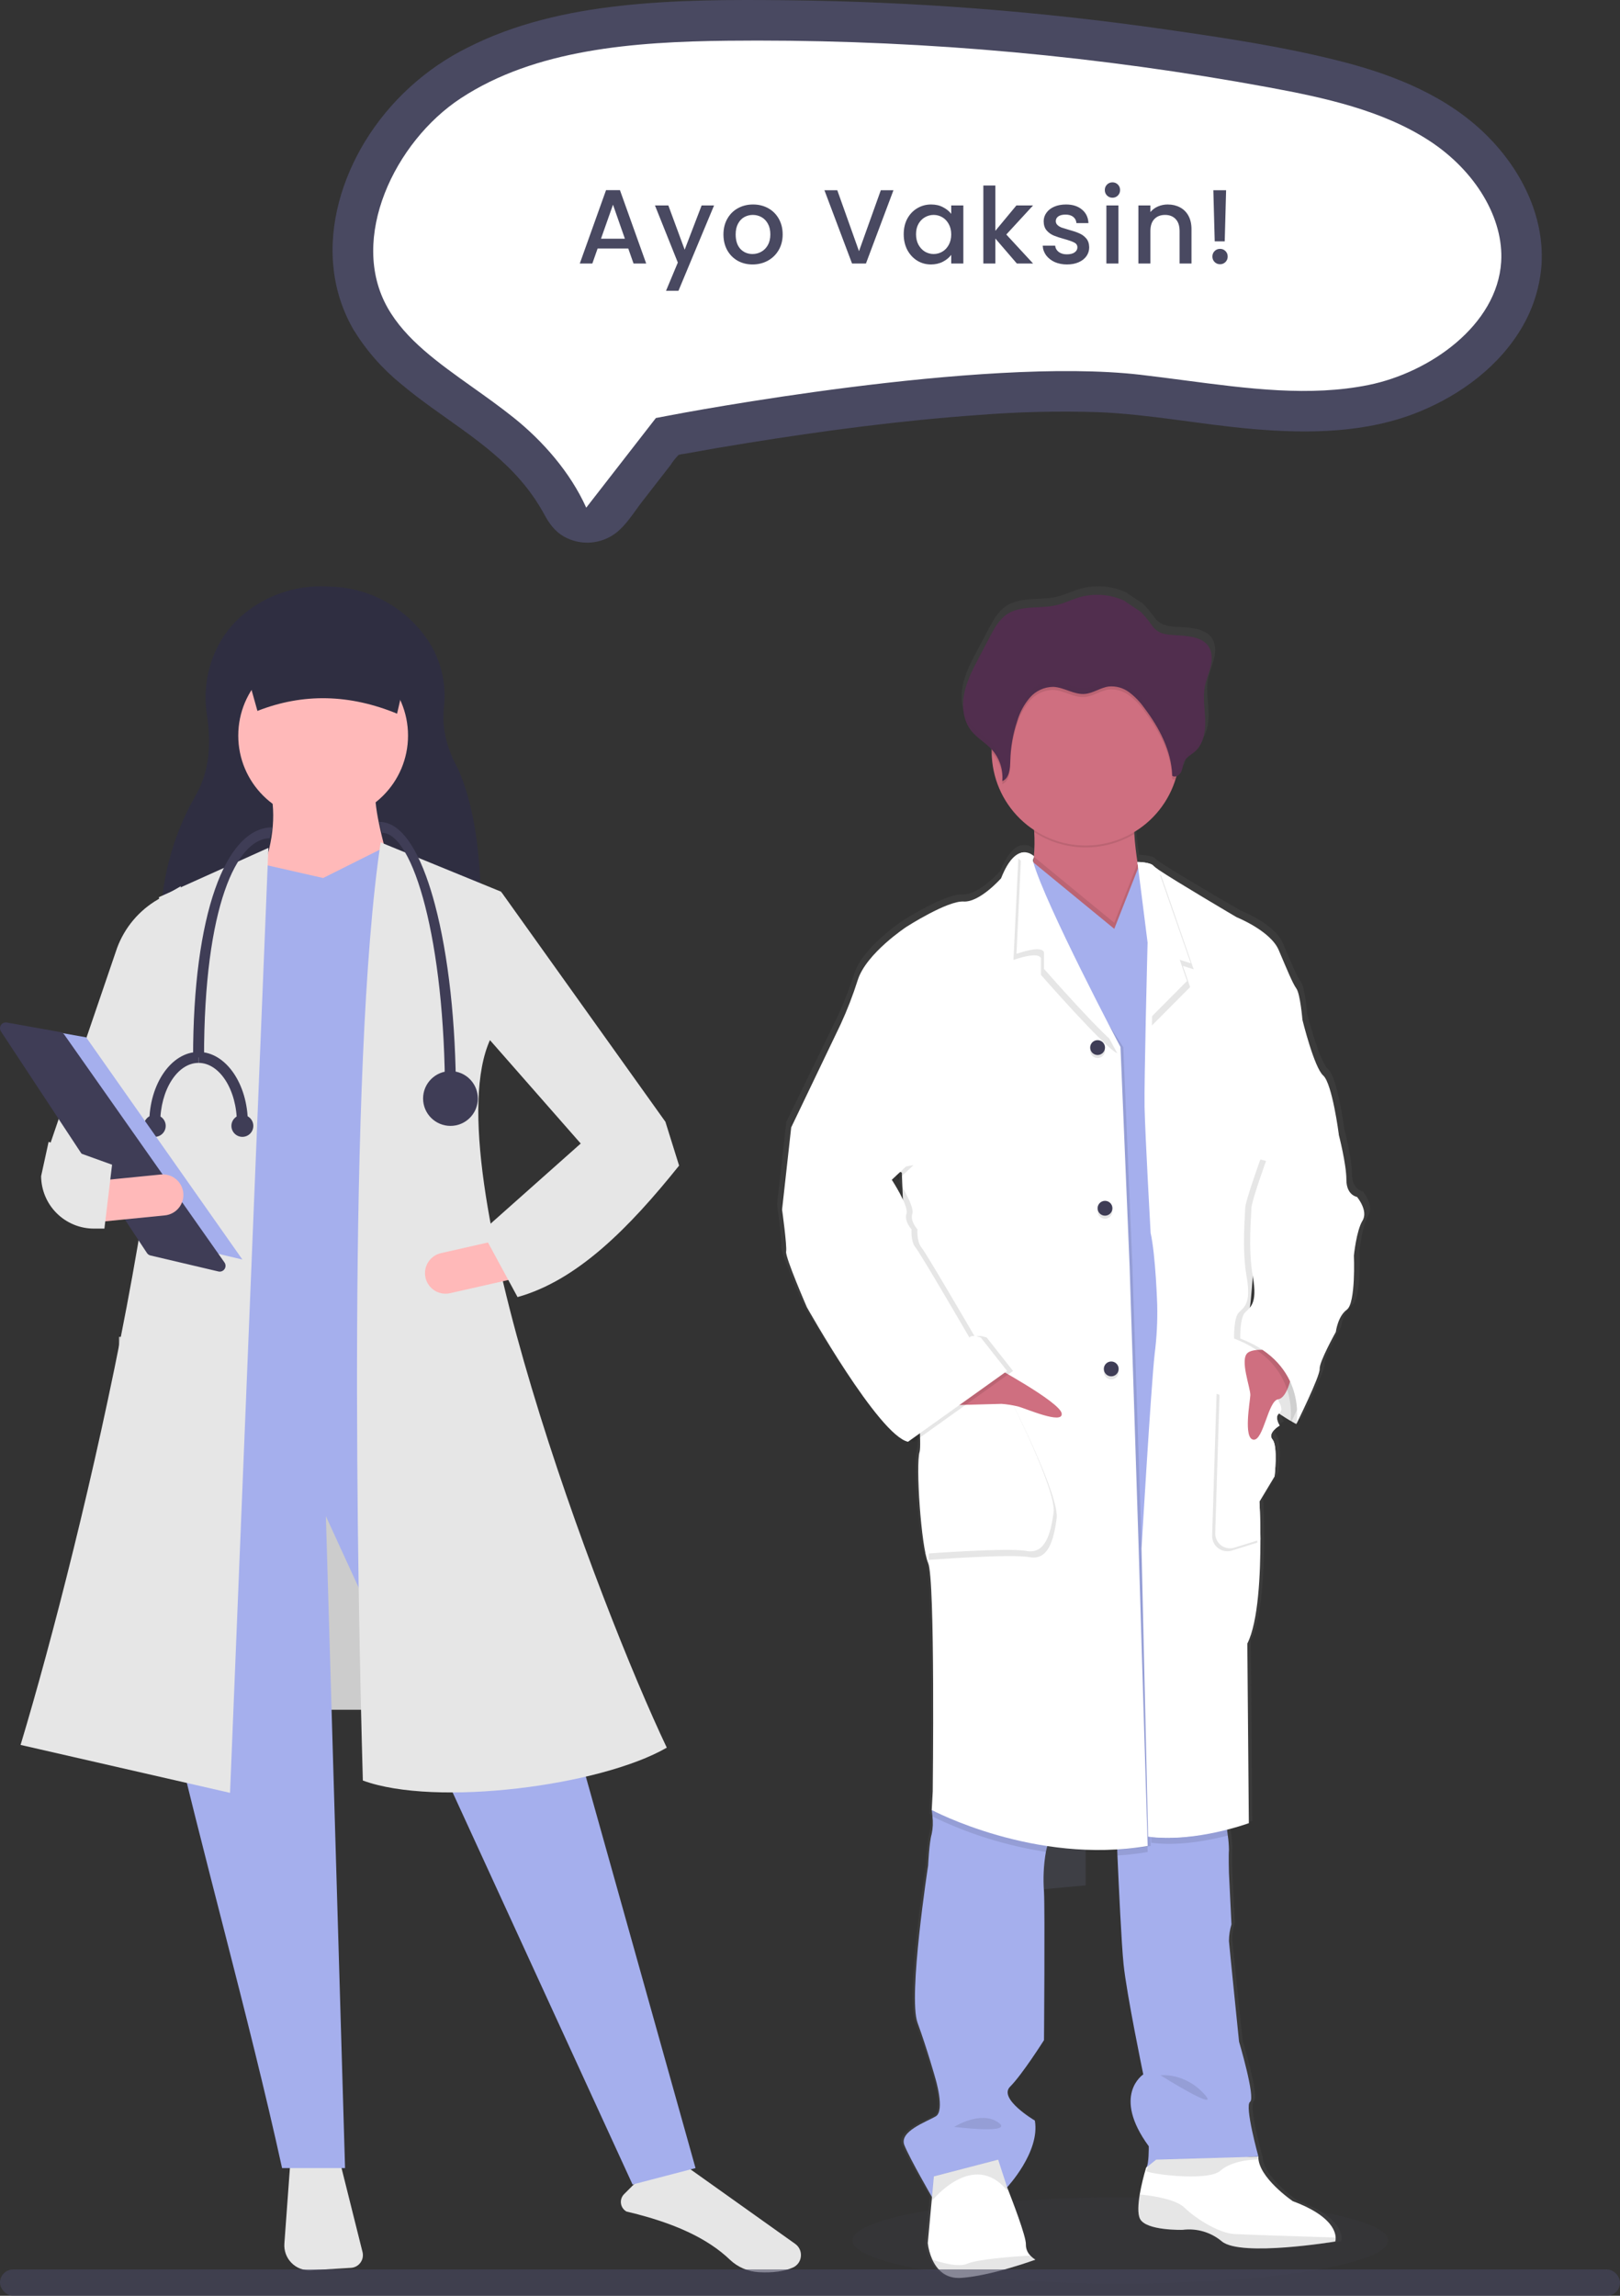 <svg width="492" height="697" viewBox="0 0 492 697" fill="none" xmlns="http://www.w3.org/2000/svg">
<rect x="0" y="0" width="492" height="697" fill="#333333" stroke="none"/>
<path d="M137.396 405.864H36.145V519.082H137.396V405.864Z" fill="#CCCCCC"/>
<path d="M88.105 657.366L86.366 681.146C86.287 682.223 86.439 683.303 86.813 684.316C87.186 685.329 87.771 686.25 88.53 687.018C89.288 687.786 90.202 688.383 91.21 688.769C92.218 689.154 93.297 689.32 94.374 689.255L106.588 688.515C107.154 688.481 107.706 688.322 108.204 688.051C108.701 687.779 109.133 687.401 109.468 686.944C109.804 686.487 110.034 685.961 110.143 685.405C110.252 684.848 110.238 684.275 110.1 683.725L103.32 656.605L88.105 657.366Z" fill="#E6E6E6"/>
<path d="M190.273 671.428C204.648 674.791 214.917 679.571 221.663 686.04C224.066 688.326 227.209 689.674 230.522 689.837C234.753 690.06 238.212 689.585 240.812 688.424H240.812C241.478 688.13 242.053 687.664 242.478 687.073C242.903 686.482 243.162 685.788 243.228 685.064C243.307 684.327 243.187 683.583 242.882 682.909C242.576 682.235 242.096 681.654 241.49 681.228L207.396 656.97L192.914 662.763L189.536 666.141C189.17 666.507 188.894 666.953 188.73 667.443C188.566 667.934 188.517 668.456 188.589 668.968C188.66 669.48 188.849 669.969 189.141 670.396C189.434 670.823 189.821 671.176 190.273 671.428H190.273Z" fill="#E6E6E6"/>
<path d="M146.033 283.161L48.58 282.258C48.825 268.064 52.128 254.126 59.346 241.653C64.088 233.461 63.985 224.546 62.843 217.036C61.079 205.445 65.18 193.586 74.291 186.208C81.253 180.56 90.041 177.652 98.998 178.033L100.891 178.112C107.055 178.368 113.055 180.169 118.342 183.348C123.628 186.528 128.032 190.985 131.147 196.31C134.313 201.994 135.59 208.538 134.793 214.996C134.176 221.072 135.654 227.21 139.111 233.407C145.075 247.014 146.367 264.425 146.033 283.161Z" fill="#2F2E41"/>
<path d="M211.235 658.235L192.109 663.224L98.972 460.32L104.793 658.235H85.667C65.23 565.121 28.331 457.659 44.92 423.731L143.877 417.91L211.235 658.235Z" fill="#A5AFED"/>
<path d="M98.14 249.1C112.377 249.1 123.919 237.559 123.919 223.322C123.919 209.084 112.377 197.543 98.14 197.543C83.903 197.543 72.361 209.084 72.361 223.322C72.361 237.559 83.903 249.1 98.14 249.1Z" fill="#FFB9B9"/>
<path d="M120.593 270.721L78.183 268.227C82.339 258.687 83.999 249.501 82.341 240.785H113.94C113.869 247.477 117.199 259.054 120.593 270.721Z" fill="#FFB9B9"/>
<path d="M147.203 425.394L54.067 432.047L63.63 266.979L79.846 262.406L98.14 266.563L116.435 257.416L128.077 261.574L147.203 425.394Z" fill="#A5AFED"/>
<path d="M69.866 544.309L6.251 529.757C25.167 467.028 59.246 323.525 48.245 272.385L81.508 257.416L69.866 544.309Z" fill="#E6E6E6"/>
<path d="M39.098 363.026L14.982 348.058L35.549 287.823C37.843 281.607 42.236 276.389 47.97 273.069L54.898 269.058L50.74 329.763L39.098 363.026Z" fill="#E6E6E6"/>
<path d="M202.504 530.588C182.425 542.205 132.236 548.68 110.199 540.567C108.577 483.891 105.397 323.577 115.604 255.753L152.193 270.721L148.867 315.626C131.374 354.04 182.169 487.836 202.504 530.588Z" fill="#E6E6E6"/>
<path d="M199.593 355.542L177.14 348.058L147.203 313.963L152.193 270.721L202.087 340.574L199.593 355.542Z" fill="#E6E6E6"/>
<path d="M129.226 387.91C129.594 389.522 130.585 390.922 131.984 391.804C133.382 392.687 135.074 392.978 136.687 392.615L155.746 388.299L152.991 376.133L133.932 380.449C132.319 380.814 130.917 381.806 130.034 383.205C129.152 384.604 128.861 386.296 129.226 387.91Z" fill="#FFB9B9"/>
<path d="M120.593 216.669C106.274 210.781 92.132 210.355 78.182 215.837L72.361 195.048H125.582L120.593 216.669Z" fill="#2F2E41"/>
<path d="M146.371 373.837L157.182 393.794C175.365 388.723 191.123 372.735 206.244 353.879L202.087 340.574L176.308 347.226L146.371 373.837Z" fill="#E6E6E6"/>
<path d="M138.472 332.674H135.145C135.145 285.628 125.459 252.843 116.019 252.843L115.188 249.516C123.653 249.516 129.05 263.161 132.087 274.608C136.204 290.127 138.472 310.748 138.472 332.674Z" fill="#3F3D56"/>
<path d="M61.967 321.032H58.641C58.641 277.945 68.394 251.179 82.756 251.179L81.925 254.506C71.99 254.506 61.967 275.076 61.967 321.032Z" fill="#3F3D56"/>
<path d="M136.809 341.821C141.402 341.821 145.125 338.098 145.125 333.505C145.125 328.913 141.402 325.189 136.809 325.189C132.216 325.189 128.493 328.913 128.493 333.505C128.493 338.098 132.216 341.821 136.809 341.821Z" fill="#3F3D56"/>
<path d="M48.661 340.989H45.335C45.335 329.068 52.05 319.368 60.303 319.368V322.695C53.884 322.695 48.661 330.902 48.661 340.989Z" fill="#3F3D56"/>
<path d="M75.272 340.989H71.946C71.946 330.902 66.723 322.695 60.304 322.695V319.368C68.557 319.368 75.272 329.068 75.272 340.989Z" fill="#3F3D56"/>
<path d="M73.609 345.147C75.447 345.147 76.936 343.658 76.936 341.821C76.936 339.984 75.447 338.495 73.609 338.495C71.772 338.495 70.283 339.984 70.283 341.821C70.283 343.658 71.772 345.147 73.609 345.147Z" fill="#3F3D56"/>
<path d="M46.999 345.147C48.836 345.147 50.325 343.658 50.325 341.821C50.325 339.984 48.836 338.495 46.999 338.495C45.162 338.495 43.673 339.984 43.673 341.821C43.673 343.658 45.162 345.147 46.999 345.147Z" fill="#3F3D56"/>
<path d="M5.42 311.234L26.174 314.94L73.609 382.388L48.409 376.458L5.42 311.234Z" fill="#A5AFED"/>
<path d="M1.739 310.408C1.422 310.413 1.113 310.502 0.843 310.667C0.574 310.833 0.353 311.067 0.205 311.347C0.057 311.626 -0.013 311.94 0.002 312.256C0.017 312.572 0.117 312.878 0.29 313.143L44.63 380.418C44.878 380.794 45.26 381.061 45.698 381.164L66.329 386.017C66.676 386.099 67.041 386.073 67.374 385.943C67.707 385.813 67.992 385.585 68.192 385.289C68.392 384.993 68.498 384.643 68.494 384.286C68.491 383.929 68.379 383.581 68.174 383.288L19.491 314.068C19.359 313.879 19.191 313.718 18.997 313.595C18.802 313.471 18.586 313.387 18.359 313.347L2.071 310.438C1.961 310.418 1.85 310.408 1.739 310.408Z" fill="#3F3D56"/>
<path d="M29.398 358.509L30.631 370.922L50.077 368.991C51.723 368.828 53.237 368.017 54.285 366.738C55.334 365.458 55.831 363.815 55.667 362.169C55.504 360.523 54.693 359.009 53.414 357.961C52.135 356.912 50.491 356.415 48.845 356.579L29.398 358.509Z" fill="#FFB9B9"/>
<path d="M12.488 357.071C12.517 361.304 14.216 365.353 17.218 368.338C20.219 371.323 24.278 373 28.51 373.005H31.708L34.036 353.606L14.761 346.667L12.488 357.071Z" fill="#E6E6E6"/>
<path d="M413.895 361.694C413.895 361.694 410.606 361.235 410.606 356.451C410.606 351.668 408.252 342.711 408.252 342.711C408.252 342.711 406.215 327.126 403.402 324.655C400.589 322.185 396.975 307.676 396.975 307.676C396.975 307.676 396.357 299.805 395.097 298.11C393.836 296.416 392.133 292.267 389.621 286.348C387.108 280.43 376.657 276.373 376.657 276.373C376.657 276.373 357.716 265.388 352.349 261.806C351.858 261.51 351.399 261.163 350.98 260.771C350.045 259.553 345.971 259.528 345.971 259.528C345.545 256.831 345.136 253.743 345.003 250.946C345.003 250.646 345.003 250.345 345.003 250.045C350.988 246.507 355.496 240.929 357.699 234.335C357.8 234.017 357.883 233.692 357.975 233.366C358.341 233.253 358.679 233.064 358.967 232.811C359.255 232.557 359.486 232.246 359.644 231.897C360.12 230.82 360.137 229.568 360.738 228.558C361.439 227.373 362.775 226.738 363.826 225.853C366.481 223.591 367.166 219.793 367.04 216.346C366.957 213.541 366.506 210.719 366.681 207.94C366.681 207.706 366.681 207.472 366.731 207.238C366.782 206.829 366.84 206.404 366.915 206.003C367.324 203.933 368.217 201.979 368.718 199.926C369.219 197.872 369.269 195.56 368.1 193.79C366.389 191.194 362.825 190.677 359.694 190.451C356.147 190.151 353.016 190.535 350.704 187.588C349.643 186.049 348.448 184.608 347.131 183.281C346.664 182.847 342.123 180.067 342.123 179.892C337.68 177.826 332.639 177.437 327.932 178.798C325.57 179.483 323.357 180.601 320.962 181.161C315.82 182.379 309.893 181.06 305.519 184.007C303.081 185.677 301.62 188.339 300.251 190.919C299.138 193.045 298.009 195.173 296.862 197.305C295.009 200.802 293.139 204.358 292.363 208.232C292.2 209.078 292.097 209.934 292.054 210.794C292.054 211.103 292.054 211.412 292.054 211.721C292.054 211.855 292.054 211.988 292.054 212.122C292.054 212.406 292.054 212.689 292.104 212.956C292.154 213.224 292.104 213.299 292.163 213.474C292.221 213.649 292.238 214.042 292.288 214.309C292.338 214.576 292.438 215.052 292.538 215.411C292.538 215.569 292.638 215.72 292.688 215.878C292.738 216.037 292.872 216.437 292.981 216.713C293.089 216.988 293.097 217.005 293.164 217.147C293.289 217.439 293.44 217.723 293.59 217.982C293.657 218.09 293.707 218.199 293.774 218.307C294.003 218.698 294.259 219.072 294.542 219.426C296.32 221.655 298.957 223.074 300.902 225.161C300.902 225.244 300.902 225.328 300.902 225.411C300.902 225.636 300.902 225.862 300.902 226.096C301.021 230.75 302.276 235.305 304.557 239.364C306.839 243.423 310.077 246.864 313.991 249.385C313.991 249.703 314.033 250.028 314.05 250.354C314.213 252.829 314.182 255.313 313.958 257.783C313.617 257.384 313.192 257.065 312.712 256.852C312.233 256.638 311.711 256.534 311.187 256.548C310.828 256.53 310.469 256.561 310.118 256.639L310.043 256.581V256.656C308.207 257.107 305.944 259.018 303.782 264.453C303.782 264.453 297.204 271.865 292.196 271.556C287.187 271.248 274.507 279.278 274.507 279.278C274.507 279.278 262.136 287.3 259.482 295.481C257.998 300.121 256.216 304.66 254.148 309.071L238.813 340.558L236 365.6C236 365.6 237.561 376.711 237.252 378.414C236.943 380.117 243.671 395.393 243.671 395.393C243.671 395.393 265.901 434.443 274.983 436.446L275.634 435.995C276.025 436.192 276.436 436.344 276.861 436.446L278.731 435.136C278.847 436.603 278.797 438.079 278.581 439.535C277.337 443.4 279.057 468.559 281.244 473.493C283.431 478.426 282.655 543.12 282.655 543.12L282.346 548.821C282.346 548.821 282.346 549.005 282.421 549.322L282.346 550.674L282.571 550.791C282.805 552.605 282.729 554.446 282.346 556.234C281.561 558.738 281.244 565.809 281.244 565.809C281.244 565.809 274.983 605.777 277.955 613.807C280.927 621.838 283.439 630.636 283.439 630.636C283.439 630.636 286.57 640.653 283.59 642.323C280.609 643.992 272.17 646.956 273.89 651.121C275.476 654.978 281.494 665.312 282.388 666.823L282.312 667.658L281.085 680.955C281.284 682.711 281.76 684.424 282.496 686.031C283.84 688.935 286.444 691.932 291.42 691.607C292.254 691.548 293.214 691.456 294.158 691.331C303.248 690.104 314.434 686.047 314.434 686.047C313.854 685.68 313.324 685.239 312.856 684.737C312.409 684.304 312.055 683.785 311.816 683.211C311.576 682.636 311.456 682.02 311.462 681.398C311.596 678.968 307.063 667.44 305.928 664.594L305.669 663.96C305.669 663.96 316.003 653.149 314.284 643.583C314.284 643.583 302.847 636.905 306.612 633.232C310.377 629.559 317.105 619.041 317.105 619.041C317.105 619.041 317.414 579.682 317.105 573.814C316.783 569.732 316.977 565.626 317.681 561.593C317.806 560.992 317.957 560.399 318.115 559.807C323.326 560.593 328.589 560.992 333.859 561C335.784 561 337.732 560.962 339.702 560.884C339.702 561.44 339.727 562.041 339.777 562.687C340.211 572.437 341.021 589.541 341.68 595.893C342.615 604.992 347.782 629.542 347.782 629.542C347.782 629.542 337.924 635.862 349.502 651.463C349.502 651.463 349.502 657.106 348.734 657.933C347.914 660.61 347.253 663.333 346.756 666.088C346.272 669.018 346.071 671.998 346.856 673.534C348.734 677.224 360.003 676.923 360.003 676.923C360.094 676.902 360.186 676.888 360.279 676.882C362.406 676.657 364.556 676.858 366.605 677.475C368.653 678.091 370.558 679.11 372.207 680.471C376.49 683.91 392.734 682.408 401.541 681.306C404.988 680.863 407.292 680.471 407.292 680.471C407.403 680.081 407.443 679.673 407.409 679.269C407.317 677.107 405.623 672.366 394.137 668.133C394.137 668.133 383.335 660.871 383.485 654.543H383.243H381.999C382.784 654.518 383.335 654.518 383.335 654.518C383.335 654.518 379.103 639.084 380.831 637.823C382.558 636.563 377.383 619.459 377.383 619.459C377.383 619.459 374.42 590.743 374.253 588.74C374.264 587.013 374.528 585.297 375.037 583.647L374.253 567.896C374.253 567.896 374.102 562.662 374.253 560.959C374.236 559.481 374.119 558.005 373.902 556.543C373.827 555.959 373.752 555.349 373.668 554.748C377.717 553.721 380.346 552.778 380.346 552.778L379.879 497.976C383.318 491.298 383.952 476.64 383.936 466.255C383.936 459.577 383.635 454.636 383.635 454.636L388.335 446.964C388.335 446.964 389.42 437.782 387.701 435.77C386.941 434.86 387.283 433.917 387.909 433.141C388.239 432.871 388.587 432.625 388.953 432.406C388.912 432.348 388.875 432.286 388.844 432.222C389.172 431.948 389.521 431.7 389.888 431.479C389.888 431.479 388.218 428.892 389.712 427.798C391.115 428.75 392.367 429.509 393.319 430.052C393.252 430.661 393.185 431.012 393.185 431.012L393.586 430.177C394.504 430.695 395.063 431.012 395.063 431.012C395.063 431.012 402.426 416.345 402.267 414.192C402.108 412.038 407.276 402.922 407.276 402.922C407.276 402.922 407.902 398.131 410.723 396.127C413.545 394.124 412.91 379.608 412.91 379.608C412.91 379.608 413.695 372.045 415.573 368.964C417.451 365.884 413.895 361.694 413.895 361.694ZM273.021 355.258L273.163 358.755C272.329 357.411 271.728 356.451 271.728 356.451L273.021 355.258Z" fill="url(#paint0_linear)"/>
<path d="M318.909 557.954C318.35 559.337 317.925 560.771 317.64 562.236C316.944 566.248 316.75 570.33 317.064 574.39C317.373 580.233 317.064 619.392 317.064 619.392C317.064 619.392 310.461 629.835 306.771 633.516C303.082 637.197 314.284 643.808 314.284 643.808C315.954 653.333 305.836 664.085 305.836 664.085C295.552 651.647 283.114 667.148 283.114 667.148C283.114 667.148 276.353 655.462 274.666 651.288C272.98 647.114 281.269 644.234 284.183 642.531C287.096 640.828 284.032 630.845 284.032 630.845C284.032 630.845 281.578 622.088 278.657 614.099C275.735 606.111 281.879 566.351 281.879 566.351C281.879 566.351 282.196 559.281 282.956 556.818C283.335 555.041 283.411 553.212 283.181 551.409C283.131 550.8 283.073 550.299 283.031 549.948C282.989 549.598 282.956 549.447 282.956 549.447L283.072 549.247L287.246 541.467C287.246 541.467 320.912 553.054 318.909 557.954Z" fill="#A5AFED"/>
<path d="M382.182 654.711C382.182 654.711 374.669 654.552 370.662 658.05C366.656 661.547 347.289 658.818 348.124 658.05C348.959 657.282 348.884 651.605 348.884 651.605C337.523 636.087 347.214 629.793 347.214 629.793C347.214 629.793 342.147 605.376 341.229 596.319C340.586 590 339.793 572.946 339.367 563.288C339.184 559.114 339.075 556.234 339.075 556.234L348.274 554.406L349.468 554.172L371.856 549.673C371.856 549.673 372.474 553.847 372.891 557.261C373.102 558.718 373.217 560.188 373.234 561.66C373.092 563.33 373.234 568.564 373.234 568.564L374.001 584.224C373.506 585.867 373.247 587.574 373.234 589.291C373.392 591.294 376.305 619.851 376.305 619.851C376.305 619.851 381.372 636.897 379.644 638.124C377.917 639.351 382.182 654.711 382.182 654.711Z" fill="#A5AFED"/>
<path opacity="0.1" d="M329.734 266.49H305.993V290.23H329.734V266.49Z" fill="#A5AFED"/>
<path opacity="0.1" d="M329.734 325.048H305.993V348.788H329.734V325.048Z" fill="#A5AFED"/>
<path opacity="0.1" d="M329.734 383.598H305.993V407.338H329.734V383.598Z" fill="#A5AFED"/>
<path opacity="0.1" d="M329.734 442.156H305.993V465.897H329.734V442.156Z" fill="#A5AFED"/>
<path opacity="0.1" d="M329.734 500.714H305.993V524.455H329.734V500.714Z" fill="#A5AFED"/>
<path opacity="0.1" d="M305.993 574.574V559.264H329.725V572.395L305.993 574.574Z" fill="#A5AFED"/>
<path opacity="0.1" d="M340.245 693.276C385.167 693.276 421.584 687.427 421.584 680.212C421.584 672.997 385.167 667.148 340.245 667.148C295.323 667.148 258.906 672.997 258.906 680.212C258.906 687.427 295.323 693.276 340.245 693.276Z" fill="#494961"/>
<path d="M395.497 424.668L393.694 432.348C393.694 432.348 379.252 424.96 376.656 415.611C374.06 406.261 381.005 402.697 381.005 402.697L394.47 408.39L395.497 424.668Z" fill="white"/>
<path opacity="0.1" d="M395.497 424.668L393.694 432.348C393.694 432.348 379.252 424.96 376.656 415.611C374.06 406.261 381.005 402.697 381.005 402.697L394.47 408.39L395.497 424.668Z" fill="black"/>
<path d="M314.45 686.039C314.45 686.039 301.094 690.947 291.912 691.565C287.037 691.891 284.474 688.902 283.155 686.022C282.439 684.434 281.971 682.745 281.77 681.014L282.98 667.783L283.614 660.746L303.123 655.67L305.886 664.127L306.144 664.761C307.246 667.591 311.704 679.06 311.57 681.456C311.56 682.076 311.675 682.691 311.909 683.265C312.142 683.839 312.49 684.36 312.931 684.795C313.383 685.272 313.893 685.69 314.45 686.039Z" fill="white"/>
<path d="M405.639 679.311C405.673 679.715 405.634 680.122 405.522 680.513C405.522 680.513 376.956 685.271 371.113 680.513C369.471 679.123 367.556 678.091 365.492 677.483C363.428 676.875 361.26 676.704 359.126 676.982C359.126 676.982 348.074 677.282 346.229 673.643C345.461 672.115 345.661 669.152 346.137 666.238C346.623 663.498 347.27 660.789 348.074 658.124L348.516 657.774L351.146 655.662L381.932 654.752H382.165C382.015 661.046 392.608 668.267 392.608 668.267C403.886 672.441 405.547 677.157 405.639 679.311Z" fill="white"/>
<path opacity="0.1" d="M405.647 679.311C405.677 679.716 405.634 680.123 405.522 680.513C405.522 680.513 376.957 685.271 371.122 680.513C369.478 679.122 367.562 678.089 365.497 677.481C363.431 676.873 361.261 676.703 359.126 676.982C359.126 676.982 348.066 677.282 346.221 673.643C345.461 672.115 345.653 669.152 346.129 666.23C350.386 666.656 357.106 667.716 359.744 670.254C363.734 674.093 370.496 677.933 374.636 678.242C377.908 678.443 397.367 679.06 405.647 679.311Z" fill="black"/>
<path opacity="0.1" d="M314.449 686.039C314.449 686.039 301.093 690.947 291.911 691.565C287.036 691.891 284.473 688.902 283.154 686.022C286.56 687.166 291.277 688.359 293.756 687.266C296.694 685.955 307.112 685.121 312.955 684.762C313.396 685.25 313.898 685.68 314.449 686.039Z" fill="black"/>
<path d="M334.266 290.455C323.248 286.173 309.074 272.024 312.613 265.413C313.395 263.743 313.862 261.943 313.99 260.104C314.218 257.606 314.251 255.094 314.09 252.591C313.842 248.489 313.349 244.405 312.613 240.362C312.613 240.362 347.013 241.138 345.01 246.205C344.426 247.699 344.325 250.279 344.492 253.158C344.659 256.038 345.068 259.319 345.502 262.082C346.095 265.864 346.704 268.76 346.704 268.76C346.704 268.76 344.592 271.707 343.365 271.865C342.138 272.024 350.077 296.591 334.266 290.455Z" fill="#CF6F80"/>
<path opacity="0.1" d="M306.111 664.719L305.852 665.003C295.568 652.565 283.13 668.075 283.13 668.075L282.946 667.741L283.581 660.704L303.089 655.629L305.852 664.085L306.111 664.719Z" fill="black"/>
<path opacity="0.1" d="M382.182 655.629C382.182 655.629 374.669 655.478 370.662 659.018C366.655 662.557 347.289 659.777 348.124 659.018C348.367 658.632 348.516 658.195 348.558 657.741L351.187 655.629L381.973 654.719C382.09 655.303 382.182 655.629 382.182 655.629Z" fill="black"/>
<path opacity="0.1" d="M345.01 246.23C344.426 247.724 344.326 250.304 344.493 253.184C339.885 255.958 334.588 257.377 329.21 257.277C323.832 257.176 318.592 255.561 314.091 252.616C313.842 248.514 313.349 244.43 312.613 240.387C312.613 240.387 347.014 241.163 345.01 246.23Z" fill="black"/>
<path d="M358.291 227.799C358.382 235.372 355.46 242.672 350.169 248.092C344.877 253.511 337.65 256.607 330.076 256.698C322.502 256.789 315.203 253.867 309.783 248.576C304.363 243.284 301.268 236.057 301.177 228.483C301.177 228.249 301.177 228.032 301.177 227.799C301.177 220.223 304.186 212.957 309.543 207.6C314.9 202.243 322.166 199.233 329.742 199.233C337.318 199.233 344.584 202.243 349.941 207.6C355.298 212.957 358.308 220.223 358.308 227.799H358.291Z" fill="#CF6F80"/>
<path opacity="0.1" d="M334.266 290.455C323.248 286.173 309.074 272.024 312.613 265.413C313.395 263.743 313.862 261.943 313.99 260.104L329.074 272.508L338.407 280.163L345.502 262.107C346.095 265.889 346.704 268.785 346.704 268.785C346.704 268.785 344.592 271.732 343.365 271.89C342.138 272.049 350.077 296.591 334.266 290.455Z" fill="black"/>
<path d="M373.275 345.274L360.679 556.885L344.251 557.962L301.703 435.261L308.682 289.587L310.159 258.81L329.075 274.345L338.407 281.999L345.712 263.409L359.293 275.246L373.275 345.274Z" fill="#A5AFED"/>
<path opacity="0.1" d="M318.907 557.954C318.349 559.337 317.924 560.771 317.638 562.236C305.673 560.394 294.052 556.767 283.163 551.476L282.938 551.359L283.013 550.015V549.314L287.186 541.534C287.186 541.534 320.911 553.054 318.907 557.954Z" fill="black"/>
<path opacity="0.1" d="M348.549 562.269C345.493 562.792 342.411 563.146 339.317 563.329C339.133 559.156 339.024 556.276 339.024 556.276L348.274 554.406L348.549 562.269Z" fill="black"/>
<path opacity="0.1" d="M372.924 557.261C366.989 558.805 357.815 560.541 349.618 559.456L349.501 554.172L371.889 549.673C371.889 549.673 372.482 553.813 372.924 557.261Z" fill="black"/>
<path opacity="0.1" d="M349.468 560.425C315.243 566.268 283.898 549.514 283.898 549.514L284.198 543.838C284.198 543.838 284.974 479.486 282.821 474.553C280.667 469.62 278.989 444.635 280.208 440.821C281.427 437.006 275.759 379.407 275.759 379.407L274.84 356.034L241.208 342.369L256.234 311.041C258.263 306.649 260.008 302.132 261.459 297.518C264.072 289.379 276.201 281.39 276.201 281.39C276.201 281.39 288.639 273.41 293.556 273.71C298.472 274.011 304.917 266.648 304.917 266.648C309.675 254.519 313.982 259.97 313.982 259.97C313.982 260.555 313.982 259.97 313.749 261.765C312.079 275.079 340.745 317.151 341.154 317.902L343.917 384.399L346.68 468.551L349.468 560.425Z" fill="black"/>
<path d="M348.549 560.425C314.324 566.268 282.971 549.514 282.971 549.514L283.28 543.838C283.28 543.838 284.048 479.486 281.894 474.553C279.74 469.62 278.062 444.61 279.29 440.762C280.517 436.914 274.815 379.374 274.815 379.374L273.889 356.001L240.265 342.336L255.29 311.007C257.315 306.617 259.06 302.103 260.516 297.493C263.129 289.379 275.299 281.382 275.299 281.382C275.299 281.382 287.737 273.401 292.646 273.702C297.554 274.002 304.032 266.648 304.032 266.648C308.798 254.519 314.049 259.97 314.049 259.97C314.049 260.555 313.548 260.805 313.815 261.765C317.488 274.679 339.893 317.151 340.302 317.902L343.065 384.399L345.77 468.593L348.549 560.425Z" fill="white"/>
<path opacity="0.1" d="M339.326 319.78C335.644 318.245 316.144 295.982 316.144 295.982V290.915C315.435 289.245 311.211 290.263 307.797 291.432L309.266 260.655L310.936 262.04C314.583 274.946 338.925 319.038 339.326 319.78Z" fill="black"/>
<path d="M340.252 317.944C336.562 316.4 317.062 294.145 317.062 294.145V289.07C316.353 287.4 312.137 288.419 308.715 289.587L310.159 258.843L311.829 260.22C315.51 273.109 339.843 317.193 340.252 317.944Z" fill="white"/>
<path opacity="0.1" d="M283.898 428.967C284.357 428.967 307.697 426.513 307.697 426.513C307.697 426.513 321.829 454.31 320.903 461.063C319.976 467.817 318.298 473.81 312.613 472.75C306.929 471.69 282.02 473.585 282.02 473.585L283.898 428.967Z" fill="black"/>
<path d="M282.971 427.122C283.438 427.122 306.778 424.668 306.778 424.668C306.778 424.668 320.902 452.507 319.984 459.185C319.066 465.863 317.371 471.932 311.695 470.872C306.019 469.812 281.093 471.707 281.093 471.707L282.971 427.122Z" fill="white"/>
<path d="M300.559 414.108C300.559 414.108 321.979 425.628 322.438 429.134C322.897 432.64 311.536 427.598 309.082 426.98C307.466 426.596 305.822 426.339 304.165 426.212L287.796 426.655L300.559 414.108Z" fill="#CF6F80"/>
<path opacity="0.1" d="M333.341 321.216C334.585 321.216 335.595 320.207 335.595 318.963C335.595 317.718 334.585 316.709 333.341 316.709C332.096 316.709 331.087 317.718 331.087 318.963C331.087 320.207 332.096 321.216 333.341 321.216Z" fill="black"/>
<path d="M333.341 320.298C334.585 320.298 335.595 319.289 335.595 318.044C335.595 316.799 334.585 315.79 333.341 315.79C332.096 315.79 331.087 316.799 331.087 318.044C331.087 319.289 332.096 320.298 333.341 320.298Z" fill="#3F3D56"/>
<path opacity="0.1" d="M337.488 418.783C338.733 418.783 339.742 417.774 339.742 416.529C339.742 415.284 338.733 414.275 337.488 414.275C336.243 414.275 335.234 415.284 335.234 416.529C335.234 417.774 336.243 418.783 337.488 418.783Z" fill="black"/>
<path d="M337.488 417.856C338.733 417.856 339.742 416.847 339.742 415.602C339.742 414.358 338.733 413.349 337.488 413.349C336.243 413.349 335.234 414.358 335.234 415.602C335.234 416.847 336.243 417.856 337.488 417.856Z" fill="#3F3D56"/>
<path opacity="0.1" d="M335.594 370C336.838 370 337.848 368.99 337.848 367.746C337.848 366.501 336.838 365.492 335.594 365.492C334.349 365.492 333.34 366.501 333.34 367.746C333.34 368.99 334.349 370 335.594 370Z" fill="black"/>
<path d="M335.594 369.081C336.838 369.081 337.848 368.072 337.848 366.827C337.848 365.583 336.838 364.574 335.594 364.574C334.349 364.574 333.34 365.583 333.34 366.827C333.34 368.072 334.349 369.081 335.594 369.081Z" fill="#3F3D56"/>
<path d="M387.55 425.745C387.55 425.745 389.086 428.049 387.55 429.084C386.014 430.119 387.701 432.773 387.701 432.773C387.701 432.773 383.869 435.01 385.555 437.039C387.241 439.067 386.173 448.175 386.173 448.175L381.565 455.846C381.565 455.846 381.841 460.763 381.857 467.407C381.857 477.775 381.248 492.35 377.875 498.995L378.326 553.513C378.326 553.513 362.19 559.414 348.684 557.611L346.681 470.129C346.681 470.129 349.602 420.519 350.679 411.003C351.309 406.062 351.566 401.081 351.447 396.102C351.447 396.102 350.988 381.21 349.444 374.307C349.444 374.307 347.774 344.356 347.607 336.067C347.532 332.102 347.741 320.532 347.974 309.53C348.233 297.501 348.525 286.156 348.525 286.156L345.479 262.04C345.479 262.04 348.525 261.74 349.444 262.959C349.855 263.343 350.302 263.687 350.779 263.985C356.047 267.541 374.628 278.477 374.628 278.477C374.628 278.477 384.912 282.567 387.375 288.427C389.838 294.287 391.549 298.444 392.743 300.114C393.936 301.783 394.587 309.63 394.587 309.63C394.587 309.63 398.127 324.071 400.89 326.517C403.653 328.963 405.639 344.489 405.639 344.489L381.223 363.689C381.223 363.689 379.077 395.627 378.618 396.862C378.159 398.098 387.55 425.745 387.55 425.745Z" fill="white"/>
<path d="M388.477 425.745C388.477 425.745 390.004 428.049 388.477 429.084C386.949 430.119 388.618 432.773 388.618 432.773C388.618 432.773 384.787 435.01 386.473 437.039C388.159 439.067 387.091 448.175 387.091 448.175L382.5 455.846C382.5 455.846 382.775 460.763 382.8 467.407C382.8 477.775 382.191 492.35 378.818 498.995L379.278 553.513C379.278 553.513 363.142 559.414 349.635 557.611L347.64 470.129C347.64 470.129 350.554 420.519 351.639 411.003C352.27 406.062 352.524 401.081 352.398 396.102C352.398 396.102 351.939 381.21 350.403 374.307C350.403 374.307 348.734 344.356 348.558 336.067C348.483 332.101 348.692 320.532 348.926 309.53C349.185 297.501 349.477 286.156 349.477 286.156L345.453 261.715C345.453 261.715 349.477 261.715 350.403 262.958C350.811 263.347 351.258 263.691 351.739 263.985C356.998 267.541 375.58 278.477 375.58 278.477C375.58 278.477 385.839 282.567 388.343 288.427C390.847 294.287 392.517 298.444 393.71 300.114C394.904 301.783 395.555 309.63 395.555 309.63C395.555 309.63 399.095 324.071 401.858 326.517C404.621 328.963 406.616 344.489 406.616 344.489L382.199 363.689C382.199 363.689 380.054 395.627 379.586 396.862C379.119 398.097 388.477 425.745 388.477 425.745Z" fill="white"/>
<path opacity="0.1" d="M359.234 293.244L361.446 299.671L349.835 311.358C350.094 299.329 350.386 287.985 350.386 287.985L346.362 263.551C346.362 263.551 350.386 263.551 351.312 264.795C351.72 265.184 352.168 265.528 352.648 265.822L362.515 294.279L359.234 293.244Z" fill="black"/>
<path d="M358.291 291.399L360.503 297.818L348.9 309.505C349.15 297.476 349.451 286.131 349.451 286.131L345.419 261.69C345.419 261.69 349.451 261.69 350.369 262.933C350.778 263.32 351.226 263.664 351.705 263.96L361.63 292.442L358.291 291.399Z" fill="white"/>
<path opacity="0.1" d="M358.291 227.799C358.294 230.806 357.821 233.796 356.888 236.655C356.731 236.682 356.571 236.676 356.416 236.639C356.261 236.601 356.115 236.533 355.987 236.438C355.762 228.925 352.072 221.863 347.522 215.862C346.243 214.051 344.695 212.447 342.931 211.103C341.146 209.764 338.926 209.136 336.704 209.342C334.2 209.684 331.988 211.387 329.458 211.604C326.119 211.88 323.131 209.567 319.817 209.459C318.469 209.47 317.14 209.769 315.917 210.337C314.695 210.904 313.608 211.726 312.73 212.748C310.987 214.803 309.693 217.2 308.932 219.785C307.619 223.707 306.904 227.804 306.811 231.939C306.77 234.276 306.544 237.206 304.374 238.058C304.538 236.34 304.343 234.607 303.801 232.969C303.26 231.33 302.383 229.823 301.227 228.541L301.177 228.483C301.177 228.249 301.177 228.032 301.177 227.799C301.177 220.223 304.186 212.957 309.543 207.6C314.9 202.243 322.166 199.233 329.742 199.233C337.318 199.233 344.584 202.243 349.941 207.6C355.298 212.957 358.308 220.223 358.308 227.799H358.291Z" fill="black"/>
<path d="M341.596 182.446C337.259 180.406 332.325 180.02 327.723 181.361C325.41 182.045 323.232 183.156 320.886 183.715C315.877 184.925 310.034 183.615 305.735 186.545C303.348 188.214 301.912 190.852 300.576 193.423L297.237 199.776C295.418 203.257 293.581 206.796 292.821 210.628C292.062 214.459 292.521 218.75 294.95 221.838C296.711 224.075 299.333 225.486 301.252 227.598C302.406 228.886 303.28 230.398 303.821 232.04C304.361 233.682 304.555 235.419 304.391 237.139C306.562 236.305 306.779 233.358 306.829 231.021C306.922 226.886 307.637 222.789 308.949 218.867C309.711 216.282 311.004 213.885 312.747 211.83C313.625 210.807 314.712 209.983 315.934 209.415C317.156 208.846 318.486 208.545 319.834 208.532C323.173 208.649 326.17 210.961 329.476 210.678C331.98 210.469 334.2 208.766 336.721 208.424C338.944 208.213 341.165 208.842 342.949 210.185C344.713 211.524 346.26 213.129 347.531 214.943C352.089 220.953 355.787 227.982 356.004 235.52C356.948 236.204 358.308 235.303 358.776 234.234C359.243 233.166 359.26 231.914 359.853 230.895C360.537 229.718 361.848 229.084 362.874 228.199C365.479 225.954 366.13 222.172 366.03 218.741C365.93 215.31 365.262 211.83 365.913 208.457C366.305 206.395 367.19 204.45 367.674 202.405C368.158 200.36 368.217 198.064 367.073 196.303C365.404 193.724 361.889 193.206 358.826 192.964C355.345 192.664 352.231 193.048 350.011 190.118C348.966 188.59 347.793 187.155 346.505 185.827C346.046 185.384 341.596 182.63 341.596 182.446Z" fill="#512E4E"/>
<path opacity="0.1" d="M250.841 358.48L242.126 342.361L239.363 367.236C239.363 367.236 240.899 378.289 240.59 379.983C240.281 381.678 246.884 396.87 246.884 396.87C246.884 396.87 268.697 435.728 277.604 437.723L307.655 416.22L299.675 406.086C299.675 406.086 296.911 405.009 296.219 406.086C296.219 406.086 281.393 380.593 279.866 378.756C278.338 376.92 278.63 373.222 278.63 373.222C278.63 373.222 276.326 370.767 277.094 368.464C277.862 366.16 272.687 358.179 272.687 358.179L277.445 353.73L250.841 358.48Z" fill="black"/>
<path d="M242.586 340.516L240.282 342.361L237.519 367.237C237.519 367.237 239.054 378.289 238.746 379.983C238.437 381.678 245.048 396.87 245.048 396.87C245.048 396.87 266.852 435.728 275.759 437.723L305.86 416.22L297.872 406.086C297.872 406.086 295.108 405.009 294.416 406.086C294.416 406.086 279.599 380.593 278.063 378.756C276.527 376.92 276.836 373.222 276.836 373.222C276.836 373.222 274.532 370.768 275.3 368.464C276.068 366.16 270.842 358.179 270.842 358.179L275.6 353.73L242.586 340.516Z" fill="white"/>
<path opacity="0.1" d="M385.554 437.999C387.224 440.027 386.172 449.143 386.172 449.143L381.564 456.764C381.564 456.764 381.84 461.689 381.856 468.334L374.11 470.755C373.409 470.973 372.665 471.021 371.942 470.894C371.219 470.767 370.536 470.469 369.951 470.025C369.366 469.58 368.896 469.003 368.58 468.34C368.264 467.677 368.11 466.948 368.133 466.214L369.477 423.14L387.55 430.044C386.014 431.112 387.7 433.733 387.7 433.733C387.7 433.733 383.868 435.97 385.554 437.999Z" fill="black"/>
<path d="M386.473 437.081C388.143 439.101 387.091 448.216 387.091 448.216L382.5 455.846C382.5 455.846 382.775 460.763 382.8 467.407L374.912 469.87C374.227 470.085 373.5 470.132 372.793 470.009C372.086 469.886 371.419 469.595 370.847 469.161C370.275 468.728 369.815 468.163 369.505 467.515C369.196 466.867 369.046 466.155 369.069 465.437L370.413 422.214L388.477 429.134C386.932 430.202 388.619 432.823 388.619 432.823C388.619 432.823 384.787 435.052 386.473 437.081Z" fill="white"/>
<path d="M392.466 416.529C392.466 416.529 391.239 424.367 388.167 424.827C385.095 425.286 383.718 437.507 380.654 437.081C377.591 436.655 379.619 425.711 379.728 423.591C379.836 421.471 376.389 412.689 378.96 410.694C381.531 408.699 389.711 410.694 389.711 410.694L392.466 416.529Z" fill="#CF6F80"/>
<path opacity="0.1" d="M398.96 356.176L404.745 344.489C404.745 344.489 407.057 353.396 407.057 358.154C407.057 362.912 410.279 363.38 410.279 363.38C410.279 363.38 413.81 367.554 411.949 370.601C410.087 373.647 409.344 381.194 409.344 381.194C409.344 381.194 409.954 395.627 407.191 397.622C404.428 399.617 403.81 404.383 403.81 404.383C403.81 404.383 398.743 413.44 398.902 415.594C399.06 417.748 391.839 432.331 391.839 432.331C391.839 432.331 395.37 414.208 374.794 406.378C374.794 406.378 374.635 400.234 376.171 398.548C377.707 396.862 380.103 396.044 378.6 387.563C377.098 379.082 378.166 368.856 378.166 366.811C378.166 364.766 382.774 352.019 382.774 352.019L398.96 356.176Z" fill="black"/>
<path d="M401.532 342.82L406.591 344.489C406.591 344.489 408.903 353.396 408.903 358.154C408.903 362.912 412.125 363.38 412.125 363.38C412.125 363.38 415.656 367.554 413.795 370.601C411.933 373.647 411.182 381.194 411.182 381.194C411.182 381.194 411.8 395.627 409.037 397.622C406.273 399.617 405.697 404.383 405.697 404.383C405.697 404.383 400.63 413.44 400.789 415.594C400.948 417.748 393.719 432.331 393.719 432.331C393.719 432.331 397.25 414.208 376.673 406.378C376.673 406.378 376.523 400.234 378.059 398.548C379.595 396.862 381.99 396.044 380.488 387.563C378.985 379.082 380.054 368.856 380.054 366.811C380.054 364.766 384.662 352.019 384.662 352.019L401.532 342.82Z" fill="white"/>
<path opacity="0.1" d="M289.773 645.729C289.773 645.729 297.837 640.662 303.13 644.343C308.422 648.024 289.773 645.729 289.773 645.729Z" fill="black"/>
<path opacity="0.1" d="M352.447 630.06C352.447 630.06 359.584 629.142 365.578 635.594C371.572 642.047 352.447 630.06 352.447 630.06Z" fill="black"/>
<g opacity="0.1">
<path opacity="0.1" d="M362.875 226.363C361.848 227.256 360.529 227.882 359.844 229.059C359.26 230.069 359.243 231.321 358.776 232.398C358.309 233.475 356.948 234.368 355.996 233.683C355.779 226.171 352.081 219.117 347.532 213.107C346.26 211.295 344.714 209.693 342.949 208.357C341.164 207.011 338.94 206.38 336.713 206.587C334.209 206.929 332.005 208.632 329.476 208.849C326.137 209.125 323.14 206.813 319.826 206.704C318.48 206.714 317.151 207.013 315.93 207.58C314.709 208.148 313.624 208.97 312.747 209.993C311.005 212.048 309.711 214.445 308.949 217.03C307.638 220.952 306.923 225.049 306.829 229.184C306.779 231.513 306.562 234.418 304.408 235.286C304.458 235.906 304.458 236.528 304.408 237.148C306.587 236.313 306.804 233.366 306.854 231.029C306.948 226.894 307.663 222.797 308.974 218.875C309.736 216.29 311.03 213.893 312.772 211.838C313.649 210.815 314.734 209.992 315.955 209.424C317.176 208.855 318.504 208.554 319.851 208.54C323.19 208.657 326.195 210.97 329.501 210.686C332.005 210.477 334.226 208.774 336.738 208.432C338.964 208.222 341.187 208.85 342.974 210.193C344.739 211.532 346.285 213.138 347.557 214.951C352.106 220.962 355.804 227.99 356.021 235.528C356.973 236.213 358.334 235.311 358.801 234.243C359.268 233.174 359.285 231.922 359.87 230.904C360.554 229.727 361.873 229.092 362.9 228.207C365.504 225.962 366.155 222.18 366.055 218.75C366.055 218.641 366.055 218.541 366.055 218.432C365.888 221.421 365.095 224.451 362.875 226.363Z" fill="black"/>
<path opacity="0.1" d="M301.244 225.778C299.332 223.666 296.711 222.247 294.95 220.01C293.462 218.035 292.614 215.652 292.521 213.182C292.259 216.271 293.121 219.351 294.95 221.855C296.711 224.092 299.332 225.503 301.244 227.615C303.09 229.679 304.2 232.298 304.399 235.061C304.525 233.381 304.31 231.693 303.768 230.098C303.226 228.503 302.367 227.034 301.244 225.778Z" fill="black"/>
<path opacity="0.1" d="M367.674 200.569C367.182 202.614 366.305 204.559 365.905 206.621C365.664 208.015 365.577 209.431 365.646 210.844C365.673 210.046 365.76 209.251 365.905 208.465C366.305 206.404 367.182 204.459 367.674 202.413C367.957 201.285 368.05 200.117 367.95 198.958C367.896 199.5 367.804 200.039 367.674 200.569Z" fill="black"/>
</g>
<rect opacity="0.6" y="689" width="492" height="8" rx="4" fill="#494961"/>
<path d="M451.331 40.908C439.594 29.339 423.92 22.954 408.203 18.869C390.411 14.245 372.012 11.522 353.836 8.908C334.893 6.185 315.875 4.084 296.782 2.606C277.715 1.136 258.613 0.295 239.476 0.082C222.425 -0.109 205.259 -0.115 188.29 1.777C172.308 3.559 156.364 7.134 141.955 14.475C129.129 20.869 118.353 30.732 110.852 42.944C103.956 54.31 99.856 67.936 101.282 81.297C101.951 87.877 103.999 94.241 107.294 99.975C111.156 106.312 116.078 111.938 121.845 116.608C133.75 126.661 147.985 134.01 158.227 145.958C160.931 149.089 163.294 152.499 165.274 156.13C166.761 158.885 168.434 161.255 171.2 162.862C173.669 164.271 176.501 164.918 179.337 164.72C182.173 164.522 184.887 163.489 187.137 161.751C190.327 159.247 192.618 155.387 195.087 152.21L203.696 141.131C204.319 140.138 205.04 139.21 205.848 138.362C206.429 137.882 205.471 138.304 205.661 138.185C205.766 138.119 205.949 138.156 206.063 138.109C206.637 137.945 207.224 137.835 207.819 137.783C214.105 136.627 220.404 135.546 226.717 134.54C250.027 130.779 273.488 127.676 297.047 126.004C309.19 125.034 321.378 124.744 333.553 125.133C349.297 125.777 364.823 128.904 380.509 130.252C397.398 131.704 415.137 131.504 431.051 124.992C443.788 119.779 455.614 111.01 462.511 98.899C465.783 93.171 467.722 86.778 468.183 80.197C469.025 65.27 461.766 51.194 451.331 40.908Z" fill="#494961"/>
<path d="M230.09 12.316C227.087 12.316 224.086 12.332 221.086 12.364C192.282 12.669 162.514 14.998 139.924 29.845C119.873 43.024 105.82 72.379 117.713 93.431C123.174 103.097 133.068 110.134 143.544 117.583C147.649 120.503 151.896 123.523 155.965 126.775C164.854 133.878 173.225 143.412 178.041 154.131L199.192 126.912L203.188 126.147C207.033 125.411 297.9 108.18 346.294 113.774C350.744 114.289 355.243 114.881 359.594 115.453C379.253 118.04 397.822 120.481 415.649 116.876C434.26 113.11 454.695 98.737 455.911 79.516C456.744 66.358 448.183 51.922 434.103 42.74C419.865 33.457 402.108 29.624 385.14 26.493C333.994 17.069 282.097 12.324 230.09 12.316Z" fill="white"/>
<path d="M190.808 75.456H181.496L179.896 80H176.088L184.056 57.728H188.28L196.248 80H192.408L190.808 75.456ZM189.784 72.48L186.168 62.144L182.52 72.48H189.784ZM216.865 62.368L206.049 88.288H202.273L205.857 79.712L198.913 62.368H202.977L207.937 75.808L213.089 62.368H216.865ZM228.546 80.288C226.882 80.288 225.378 79.915 224.034 79.168C222.69 78.4 221.634 77.333 220.866 75.968C220.098 74.581 219.714 72.981 219.714 71.168C219.714 69.376 220.108 67.787 220.898 66.4C221.687 65.013 222.764 63.947 224.13 63.2C225.495 62.453 227.02 62.08 228.706 62.08C230.391 62.08 231.916 62.453 233.282 63.2C234.647 63.947 235.724 65.013 236.514 66.4C237.303 67.787 237.698 69.376 237.698 71.168C237.698 72.96 237.292 74.549 236.482 75.936C235.671 77.323 234.562 78.4 233.154 79.168C231.767 79.915 230.231 80.288 228.546 80.288ZM228.546 77.12C229.484 77.12 230.359 76.896 231.17 76.448C232.002 76 232.674 75.328 233.186 74.432C233.698 73.536 233.954 72.448 233.954 71.168C233.954 69.888 233.708 68.811 233.218 67.936C232.727 67.04 232.076 66.368 231.266 65.92C230.455 65.472 229.58 65.248 228.642 65.248C227.703 65.248 226.828 65.472 226.018 65.92C225.228 66.368 224.599 67.04 224.13 67.936C223.66 68.811 223.426 69.888 223.426 71.168C223.426 73.067 223.906 74.539 224.866 75.584C225.847 76.608 227.074 77.12 228.546 77.12ZM271.344 57.76L262.992 80H258.768L250.384 57.76H254.288L260.88 76.256L267.504 57.76H271.344ZM274.459 71.104C274.459 69.333 274.822 67.765 275.547 66.4C276.294 65.035 277.296 63.979 278.555 63.232C279.835 62.464 281.243 62.08 282.779 62.08C284.166 62.08 285.371 62.357 286.395 62.912C287.44 63.445 288.272 64.117 288.891 64.928V62.368H292.571V80H288.891V77.376C288.272 78.208 287.43 78.901 286.363 79.456C285.296 80.011 284.08 80.288 282.715 80.288C281.2 80.288 279.814 79.904 278.555 79.136C277.296 78.347 276.294 77.259 275.547 75.872C274.822 74.464 274.459 72.875 274.459 71.104ZM288.891 71.168C288.891 69.952 288.635 68.896 288.123 68C287.632 67.104 286.982 66.421 286.171 65.952C285.36 65.483 284.486 65.248 283.547 65.248C282.608 65.248 281.734 65.483 280.923 65.952C280.112 66.4 279.451 67.072 278.939 67.968C278.448 68.843 278.203 69.888 278.203 71.104C278.203 72.32 278.448 73.387 278.939 74.304C279.451 75.221 280.112 75.925 280.923 76.416C281.755 76.885 282.63 77.12 283.547 77.12C284.486 77.12 285.36 76.885 286.171 76.416C286.982 75.947 287.632 75.264 288.123 74.368C288.635 73.451 288.891 72.384 288.891 71.168ZM305.619 71.2L313.747 80H308.819L302.291 72.416V80H298.643V56.32H302.291V70.08L308.691 62.368H313.747L305.619 71.2ZM324.041 80.288C322.655 80.288 321.407 80.043 320.297 79.552C319.209 79.04 318.345 78.357 317.705 77.504C317.065 76.629 316.724 75.659 316.681 74.592H320.457C320.521 75.339 320.873 75.968 321.513 76.48C322.175 76.971 322.996 77.216 323.977 77.216C325.001 77.216 325.791 77.024 326.345 76.64C326.921 76.235 327.209 75.723 327.209 75.104C327.209 74.443 326.889 73.952 326.249 73.632C325.631 73.312 324.639 72.96 323.273 72.576C321.951 72.213 320.873 71.861 320.041 71.52C319.209 71.179 318.484 70.656 317.865 69.952C317.268 69.248 316.969 68.32 316.969 67.168C316.969 66.229 317.247 65.376 317.801 64.608C318.356 63.819 319.145 63.2 320.169 62.752C321.215 62.304 322.409 62.08 323.753 62.08C325.759 62.08 327.369 62.592 328.585 63.616C329.823 64.619 330.484 65.995 330.569 67.744H326.921C326.857 66.955 326.537 66.325 325.961 65.856C325.385 65.387 324.607 65.152 323.625 65.152C322.665 65.152 321.929 65.333 321.417 65.696C320.905 66.059 320.649 66.539 320.649 67.136C320.649 67.605 320.82 68 321.161 68.32C321.503 68.64 321.919 68.896 322.409 69.088C322.9 69.259 323.625 69.483 324.585 69.76C325.865 70.101 326.911 70.453 327.721 70.816C328.553 71.157 329.268 71.669 329.865 72.352C330.463 73.035 330.772 73.941 330.793 75.072C330.793 76.075 330.516 76.971 329.961 77.76C329.407 78.549 328.617 79.168 327.593 79.616C326.591 80.064 325.407 80.288 324.041 80.288ZM337.871 60.032C337.21 60.032 336.655 59.808 336.207 59.36C335.759 58.912 335.535 58.357 335.535 57.696C335.535 57.035 335.759 56.48 336.207 56.032C336.655 55.584 337.21 55.36 337.871 55.36C338.511 55.36 339.055 55.584 339.503 56.032C339.951 56.48 340.175 57.035 340.175 57.696C340.175 58.357 339.951 58.912 339.503 59.36C339.055 59.808 338.511 60.032 337.871 60.032ZM339.663 62.368V80H336.015V62.368H339.663ZM354.629 62.08C356.015 62.08 357.253 62.368 358.341 62.944C359.45 63.52 360.314 64.373 360.933 65.504C361.551 66.635 361.861 68 361.861 69.6V80H358.245V70.144C358.245 68.565 357.85 67.36 357.061 66.528C356.271 65.675 355.194 65.248 353.829 65.248C352.463 65.248 351.375 65.675 350.565 66.528C349.775 67.36 349.381 68.565 349.381 70.144V80H345.733V62.368H349.381V64.384C349.978 63.659 350.735 63.093 351.653 62.688C352.591 62.283 353.583 62.08 354.629 62.08ZM372.37 57.76L371.954 73.28H368.914L368.498 57.76H372.37ZM370.546 80.224C369.884 80.224 369.33 80 368.882 79.552C368.434 79.104 368.21 78.549 368.21 77.888C368.21 77.227 368.434 76.672 368.882 76.224C369.33 75.776 369.884 75.552 370.546 75.552C371.186 75.552 371.73 75.776 372.178 76.224C372.626 76.672 372.85 77.227 372.85 77.888C372.85 78.549 372.626 79.104 372.178 79.552C371.73 80 371.186 80.224 370.546 80.224Z" fill="#494961"/>
<defs>
<linearGradient id="paint0_linear" x1="158443" y1="451870" x2="158443" y2="135813" gradientUnits="userSpaceOnUse">
<stop stop-color="#808080" stop-opacity="0.25"/>
<stop offset="0.54" stop-color="#808080" stop-opacity="0.12"/>
<stop offset="1" stop-color="#808080" stop-opacity="0.1"/>
</linearGradient>
</defs>
</svg>
